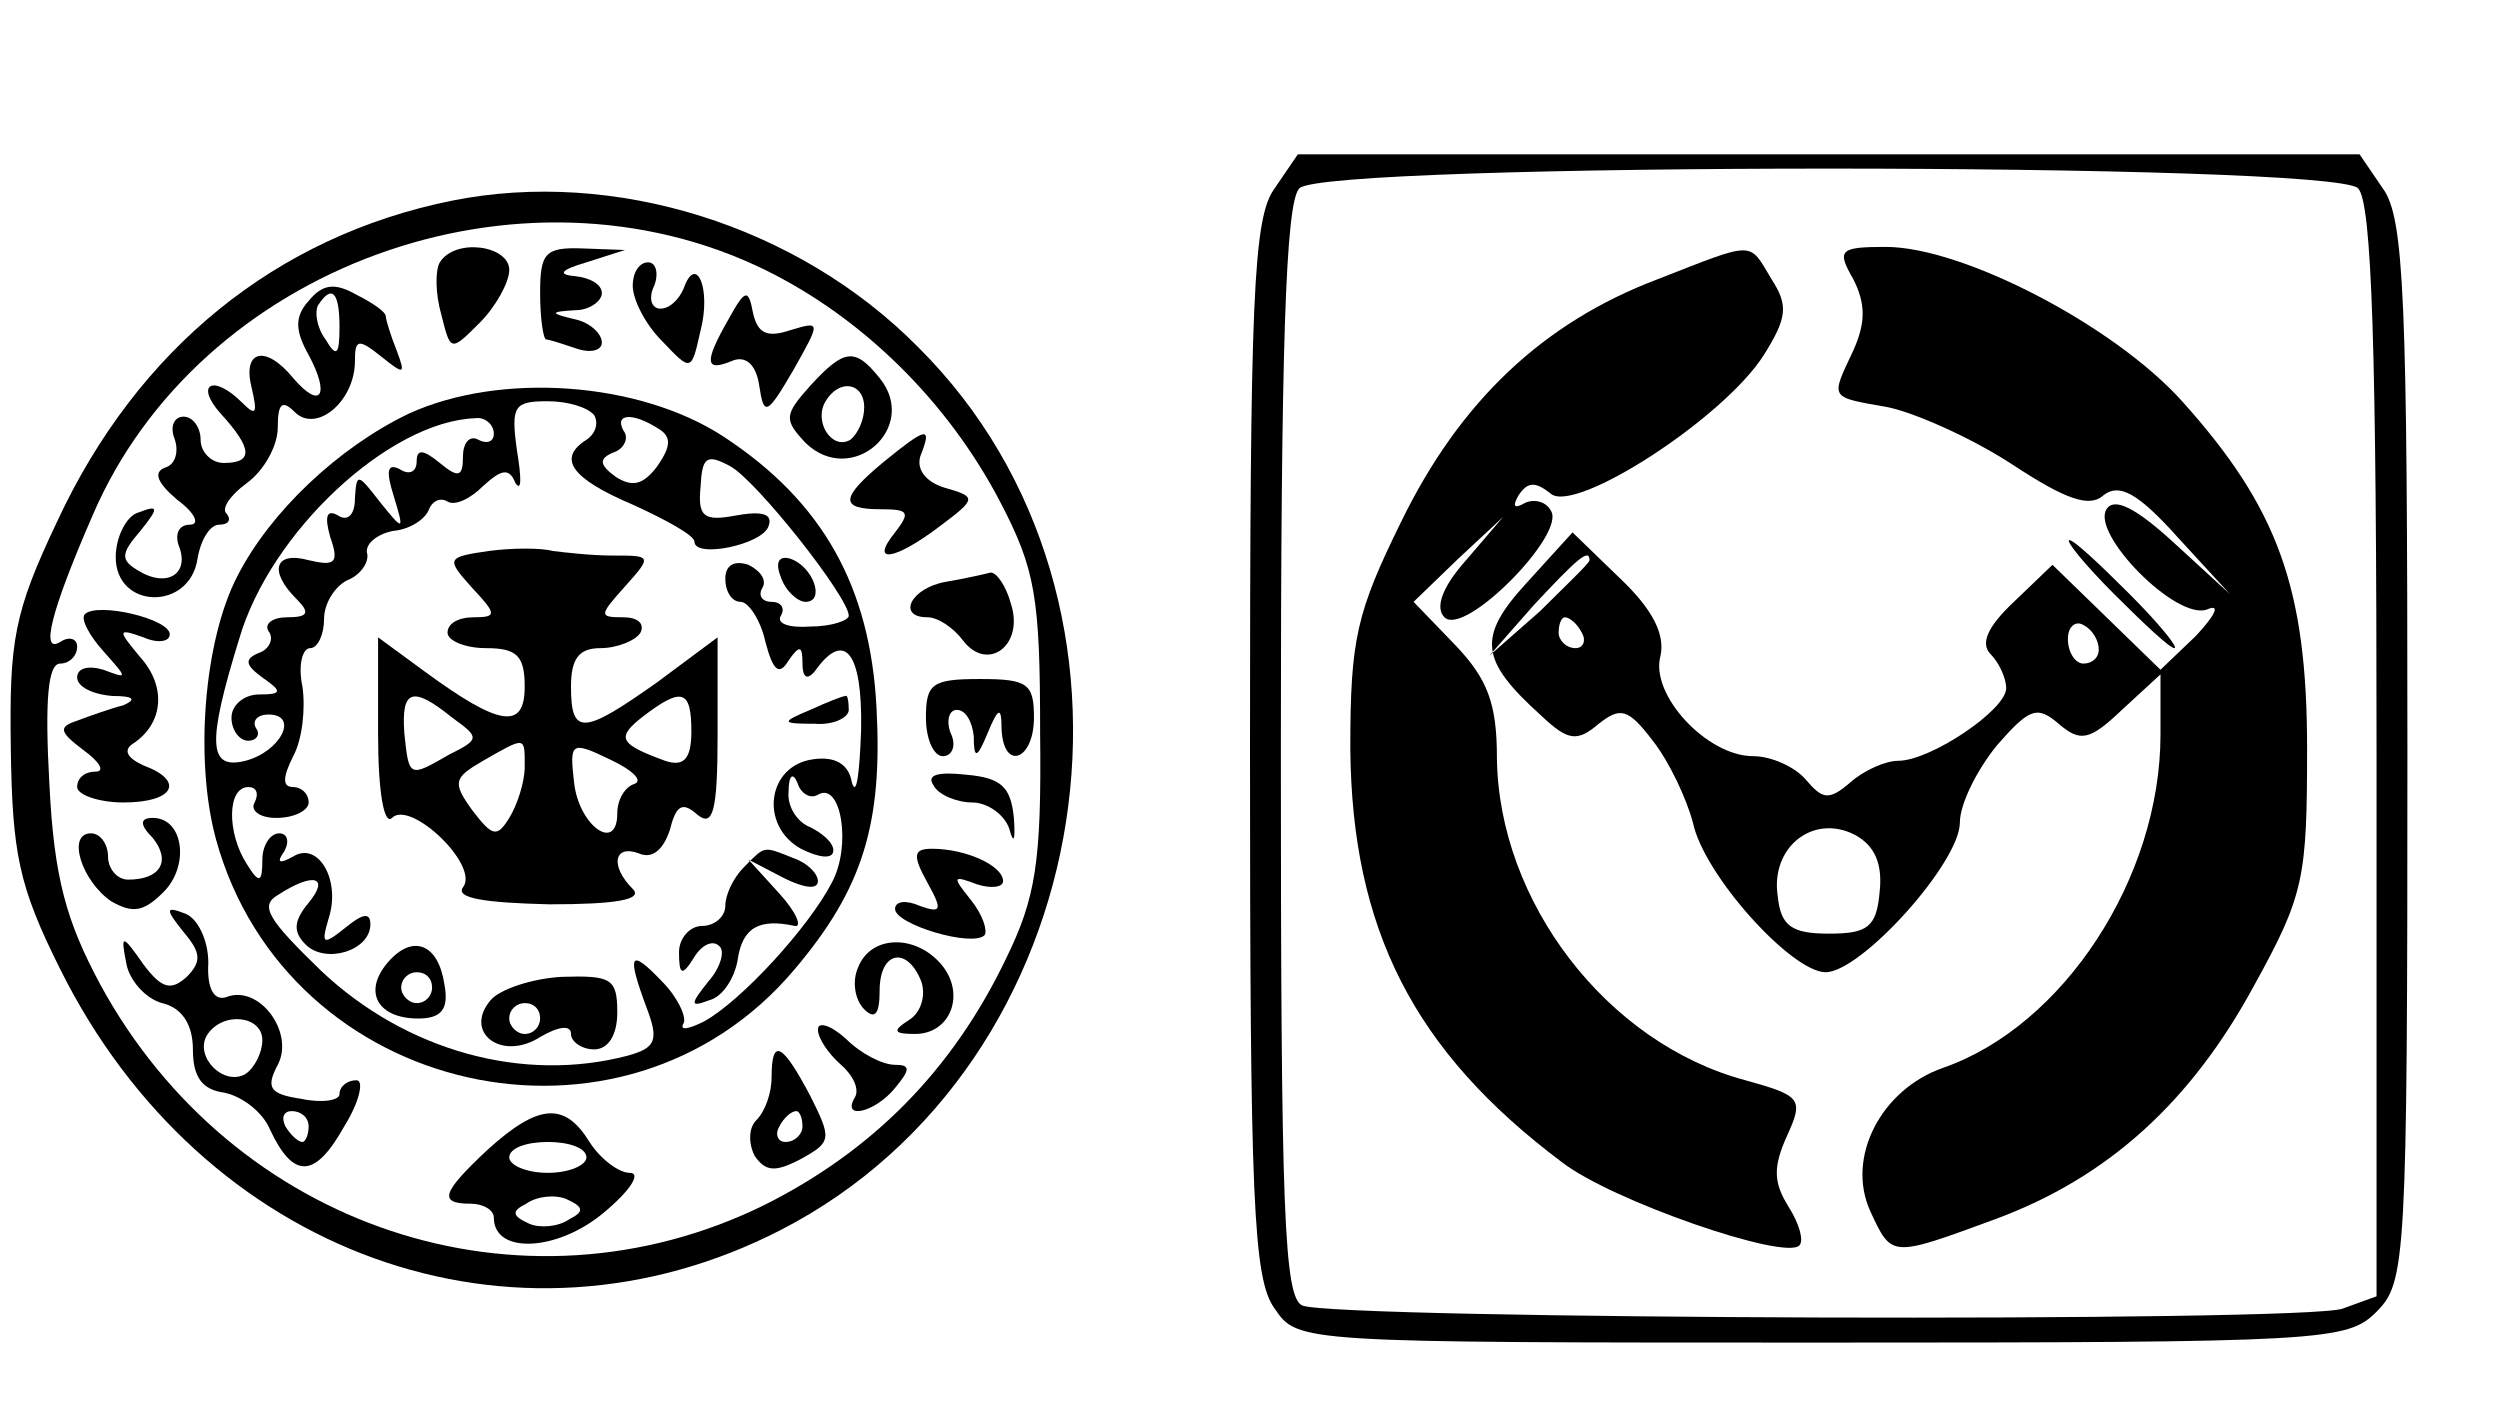 <?xml version="1.0" standalone="no"?>
<!DOCTYPE svg PUBLIC "-//W3C//DTD SVG 20010904//EN"
 "http://www.w3.org/TR/2001/REC-SVG-20010904/DTD/svg10.dtd">
<svg version="1.0" xmlns="http://www.w3.org/2000/svg"
 width="162pt" height="91pt" viewBox="0 0 162 91"
 preserveAspectRatio="xMidYMid meet">

<g transform="translate(0,91) scale(0.1,-0.1)"
fill="#000000" stroke="none">
<path d="M826 788 c-14 -19 -16 -71 -16 -363 0 -292 2 -344 16 -363 15 -22 15
-22 355 -22 326 0 340 1 359 20 19 19 20 33 20 363 0 294 -2 346 -16 365 l-15
22 -344 0 -344 0 -15 -22z m702 0 c9 -9 12 -104 12 -365 l0 -353 -22 -8 c-25
-9 -651 -7 -674 2 -12 5 -14 61 -14 359 0 261 3 356 12 365 17 17 669 17 686
0z"/>
<path d="M1074 729 c-74 -28 -128 -79 -166 -157 -29 -59 -33 -76 -33 -147 1
-117 41 -196 137 -268 32 -25 145 -64 154 -54 3 3 0 14 -7 25 -10 16 -10 26
-1 46 11 24 9 26 -27 36 -90 24 -160 116 -161 209 0 35 -6 51 -27 73 l-27 28
29 28 29 27 -24 -28 c-16 -18 -20 -31 -14 -37 13 -13 79 54 69 69 -3 6 -11 8
-17 5 -7 -4 -8 -2 -4 5 6 9 11 9 21 1 16 -13 112 49 138 90 15 24 16 32 5 49
-15 25 -10 25 -74 0z"/>
<path d="M1201 729 c8 -16 8 -28 0 -46 -15 -32 -16 -30 23 -37 18 -4 54 -20
80 -37 35 -23 50 -28 59 -20 10 8 22 2 48 -27 l34 -37 -36 33 c-25 23 -39 30
-44 22 -10 -16 45 -72 65 -65 9 4 6 -3 -7 -17 l-23 -22 -35 34 -35 34 -25 -24
c-17 -16 -22 -27 -15 -34 5 -5 10 -15 10 -22 0 -14 -49 -47 -70 -47 -8 0 -22
-6 -31 -14 -14 -12 -18 -11 -29 2 -7 8 -22 15 -34 15 -30 0 -67 40 -60 65 3
14 -5 30 -26 50 l-31 30 -30 -33 c-32 -35 -30 -50 10 -86 17 -16 23 -17 37 -5
14 11 19 10 35 -11 11 -14 22 -38 26 -53 7 -34 64 -97 86 -97 23 0 87 71 87
97 0 12 11 34 24 50 21 24 26 26 40 14 14 -12 20 -11 41 9 l25 23 0 -39 c0
-93 -63 -189 -141 -216 -40 -14 -63 -58 -47 -93 14 -30 13 -30 81 -5 73 27
127 76 168 152 32 58 34 69 34 153 0 104 -19 156 -81 225 -44 49 -142 100
-192 100 -30 0 -32 -2 -21 -21z m-171 -182 c0 -2 -15 -16 -32 -33 l-33 -29 29
33 c28 30 36 37 36 29z m-5 -47 c3 -5 1 -10 -4 -10 -6 0 -11 5 -11 10 0 6 2
10 4 10 3 0 8 -4 11 -10z m335 -11 c0 -5 -4 -9 -10 -9 -5 0 -10 7 -10 16 0 8
5 12 10 9 6 -3 10 -10 10 -16z m-142 -157 c-2 -23 -8 -27 -33 -27 -24 0 -31 5
-33 24 -5 32 23 54 50 40 13 -7 18 -19 16 -37z"/>
<path d="M1370 525 c19 -19 36 -35 39 -35 3 0 -10 16 -29 35 -19 19 -36 35
-39 35 -3 0 10 -16 29 -35z"/>
<path d="M293 780 c-114 -23 -204 -96 -256 -208 -28 -59 -31 -77 -30 -147 1
-68 5 -89 32 -143 92 -185 294 -258 467 -169 208 107 255 407 89 572 -78 79
-197 116 -302 95z m203 -45 c63 -31 118 -85 152 -150 23 -44 26 -62 26 -150 1
-84 -3 -107 -22 -146 -35 -73 -87 -125 -157 -160 -157 -77 -344 -15 -430 143
-22 41 -30 69 -33 130 -3 54 -1 78 7 78 6 0 11 5 11 11 0 5 -5 7 -11 3 -13 -8
-6 20 21 82 69 161 277 237 436 159z"/>
<path d="M285 740 c-3 -5 -3 -20 1 -34 6 -24 6 -24 25 -5 10 10 19 26 19 34 0
16 -35 21 -45 5z"/>
<path d="M350 720 c0 -16 2 -30 4 -30 2 0 11 -3 20 -6 9 -3 16 -1 16 4 0 6 -8
13 -17 15 -17 4 -17 5 0 6 9 0 17 6 17 11 0 6 -8 10 -17 11 -12 1 -10 4 7 9
l25 8 -27 1 c-25 1 -28 -3 -28 -29z"/>
<path d="M410 725 c0 -9 8 -25 19 -36 19 -20 19 -20 25 7 7 27 -3 50 -11 27
-3 -7 -9 -13 -15 -13 -6 0 -8 7 -4 15 3 8 1 15 -4 15 -6 0 -10 -7 -10 -15z"/>
<path d="M200 715 c-9 -10 -9 -19 0 -35 14 -26 8 -36 -10 -15 -18 22 -33 18
-27 -6 4 -17 3 -19 -6 -10 -19 19 -31 12 -14 -7 21 -23 21 -32 2 -32 -8 0 -15
7 -15 15 0 8 -5 15 -11 15 -6 0 -9 -6 -6 -14 3 -8 1 -17 -6 -19 -8 -3 -5 -10
8 -21 11 -8 15 -16 8 -16 -7 0 -10 -6 -7 -14 7 -18 -8 -27 -26 -16 -12 7 -12
11 1 26 12 15 12 17 -1 12 -8 -2 -15 -16 -15 -29 0 -34 48 -35 53 -1 2 12 8
22 14 22 6 0 8 3 5 7 -4 3 2 12 13 20 11 8 20 24 20 36 0 16 3 18 11 10 14
-14 39 7 39 33 0 14 2 15 17 3 15 -12 16 -12 10 4 -4 10 -7 20 -7 22 0 3 -9 9
-19 14 -14 8 -22 7 -31 -4z m20 -17 c0 -18 -2 -20 -9 -8 -6 8 -7 18 -5 22 9
14 14 9 14 -14z"/>
<path d="M472 703 c-16 -28 -15 -34 2 -27 9 4 16 -2 18 -16 3 -20 5 -19 22 10
18 32 18 32 -2 26 -15 -5 -21 -2 -24 11 -3 16 -5 16 -16 -4z"/>
<path d="M525 660 c-17 -19 -17 -22 -3 -37 30 -29 74 10 48 42 -16 20 -23 19
-45 -5z m35 -14 c0 -8 -4 -17 -9 -21 -12 -7 -24 12 -16 25 9 15 25 12 25 -4z"/>
<path d="M265 642 c-46 -22 -90 -64 -111 -105 -22 -42 -28 -120 -14 -171 46
-167 264 -216 375 -84 44 52 57 94 53 169 -4 79 -35 134 -99 176 -55 36 -145
42 -204 15z m120 -1 c3 -5 1 -12 -5 -16 -19 -12 -10 -25 30 -42 22 -10 40 -20
40 -24 0 -11 44 -2 48 10 3 8 -4 10 -21 7 -21 -4 -25 -1 -23 19 1 19 4 21 19
13 17 -9 77 -85 77 -97 0 -3 -11 -7 -25 -7 -14 -1 -22 2 -19 7 3 5 0 9 -6 9
-6 0 -9 4 -6 9 3 5 -1 11 -9 15 -9 3 -15 0 -15 -9 0 -8 4 -15 10 -15 5 0 13
-12 16 -26 5 -19 9 -22 15 -12 7 10 9 10 9 -2 0 -9 3 -11 8 -5 19 27 31 13 30
-38 -1 -28 -3 -44 -6 -34 -2 12 -11 17 -25 15 -30 -4 -35 -43 -8 -58 12 -6 21
-7 21 -1 0 5 -7 11 -15 15 -8 3 -15 13 -14 23 0 11 3 13 6 5 2 -6 8 -10 13 -7
15 9 22 -33 9 -57 -15 -29 -59 -77 -83 -90 -10 -5 -16 -6 -13 -1 2 4 -4 17
-14 27 -21 22 -23 18 -10 -17 8 -21 6 -26 -12 -31 -68 -18 -144 3 -199 55 -34
33 -40 42 -28 49 23 15 34 12 20 -5 -10 -12 -10 -19 -2 -27 13 -13 42 -4 42
13 0 8 -5 7 -16 -2 -15 -12 -16 -11 -11 6 8 25 -7 50 -23 40 -9 -5 -11 -4 -6
3 4 7 2 12 -3 12 -6 0 -11 -8 -11 -17 0 -15 -2 -16 -10 -3 -13 20 -13 50 1 50
5 0 7 -4 4 -10 -3 -5 3 -10 14 -10 12 0 21 5 21 10 0 6 -5 10 -10 10 -7 0 -7
6 0 20 6 11 8 31 6 45 -3 14 0 25 5 25 5 0 9 9 9 19 0 10 7 21 15 25 8 3 14
11 13 17 -2 6 6 13 17 15 11 1 21 8 23 14 2 5 7 8 12 5 5 -3 15 2 23 10 12 11
17 12 21 2 4 -6 4 3 1 21 -4 29 -2 32 20 32 13 0 26 -4 30 -9z m-65 -12 c0 -5
-4 -7 -10 -4 -5 3 -10 -1 -10 -11 0 -13 -3 -14 -15 -4 -11 9 -15 9 -15 1 0 -7
-5 -9 -11 -5 -8 4 -9 -1 -4 -17 7 -23 7 -24 -9 -4 -14 18 -15 19 -16 2 0 -11
-5 -15 -11 -11 -7 4 -9 0 -5 -14 6 -17 3 -19 -14 -15 -22 6 -26 -7 -8 -25 9
-9 8 -12 -6 -12 -9 0 -15 -4 -12 -9 4 -5 0 -12 -6 -14 -10 -4 -9 -8 2 -16 13
-9 13 -11 -2 -11 -10 0 -18 -7 -18 -15 0 -8 5 -15 11 -15 5 0 8 4 5 8 -3 5 1
9 8 9 20 0 8 -24 -15 -30 -24 -6 -25 11 -4 79 20 69 97 141 153 143 6 1 12 -4
12 -10z m107 3 c8 -5 8 -11 -1 -24 -9 -12 -16 -14 -27 -7 -11 8 -11 12 -1 16
6 2 10 9 6 14 -6 11 6 12 23 1z"/>
<path d="M317 553 c-28 -4 -28 -5 -11 -24 16 -17 16 -19 1 -19 -10 0 -17 -4
-17 -10 0 -5 11 -10 25 -10 20 0 25 -5 25 -25 0 -28 -16 -26 -65 10 l-30 22 0
-63 c0 -38 4 -59 9 -54 12 12 57 -31 46 -45 -5 -7 14 -10 56 -11 43 0 61 3 54
10 -15 15 -12 29 4 23 9 -4 16 3 20 15 4 16 8 19 18 10 10 -8 13 2 13 52 l0
63 -39 -29 c-48 -34 -56 -35 -56 -3 0 18 5 25 19 25 11 0 23 5 26 10 3 6 -2
10 -11 10 -16 0 -16 1 1 20 18 20 17 20 -8 20 -14 0 -31 2 -39 3 -7 2 -26 2
-41 0z m-24 -108 c18 -13 18 -14 -2 -24 -26 -15 -26 -15 -29 14 -2 28 5 31 31
10z m155 -9 c0 -18 -5 -23 -17 -19 -30 11 -32 15 -14 29 25 19 31 17 31 -10z
m-108 -23 c0 -10 -5 -25 -10 -33 -8 -13 -11 -12 -24 5 -13 18 -12 21 7 32 28
16 27 16 27 -4z m71 -11 c-6 -2 -11 -10 -11 -19 0 -26 -25 -8 -28 20 -3 26 -2
27 23 15 15 -7 22 -14 16 -16z"/>
<path d="M506 536 c3 -9 11 -16 16 -16 13 0 5 23 -10 28 -7 2 -10 -2 -6 -12z"/>
<path d="M525 450 c-19 -8 -19 -9 3 -9 12 -1 22 4 22 9 0 6 -1 10 -2 9 -2 0
-12 -4 -23 -9z"/>
<path d="M482 348 c-7 -7 -12 -18 -12 -25 0 -7 -7 -13 -15 -13 -8 0 -15 -8
-15 -17 0 -15 2 -16 10 -3 5 8 12 11 16 7 4 -3 1 -14 -7 -23 -12 -15 -12 -17
1 -12 8 2 16 14 18 26 3 21 14 27 37 22 5 -1 1 9 -10 21 l-20 22 23 -12 c12
-6 22 -8 22 -2 0 5 -7 12 -16 15 -20 8 -18 8 -32 -6z"/>
<path d="M251 286 c-16 -19 -6 -36 20 -36 15 0 20 6 17 22 -4 27 -21 33 -37
14z m29 -16 c0 -5 -4 -10 -10 -10 -5 0 -10 5 -10 10 0 6 5 10 10 10 6 0 10 -4
10 -10z"/>
<path d="M318 262 c-18 -21 7 -40 32 -24 12 7 20 8 20 2 0 -5 7 -10 15 -10 9
0 15 9 15 24 0 22 -4 24 -36 23 -19 -1 -40 -8 -46 -15z m32 -12 c0 -5 -4 -10
-10 -10 -5 0 -10 5 -10 10 0 6 5 10 10 10 6 0 10 -4 10 -10z"/>
<path d="M573 611 c-29 -24 -29 -31 -2 -31 18 0 19 -2 9 -15 -17 -21 0 -18 29
4 24 18 24 19 3 25 -13 4 -19 13 -15 22 7 18 3 17 -24 -5z"/>
<path d="M613 533 c-23 -4 -32 -23 -12 -23 7 0 17 -7 23 -15 16 -21 40 -3 31
24 -3 11 -9 20 -13 20 -4 -1 -17 -4 -29 -6z"/>
<path d="M55 512 c-3 -3 3 -14 12 -24 16 -18 16 -18 0 -12 -10 3 -17 1 -17 -5
0 -6 10 -11 23 -12 13 0 16 -2 7 -6 -8 -2 -22 -7 -30 -10 -12 -4 -12 -7 4 -19
11 -8 14 -14 8 -14 -7 0 -12 -4 -12 -10 0 -5 14 -10 30 -10 33 0 40 14 13 24
-11 5 -13 10 -7 14 20 13 22 37 5 56 -15 18 -15 19 2 13 9 -4 17 -3 17 2 0 10
-47 21 -55 13z"/>
<path d="M600 445 c0 -14 5 -25 11 -25 6 0 9 7 5 15 -3 8 -1 15 4 15 6 0 10
-8 11 -17 0 -15 2 -15 9 2 7 17 9 17 9 3 1 -28 21 -21 21 7 0 22 -4 25 -35 25
-31 0 -35 -3 -35 -25z"/>
<path d="M605 401 c3 -6 15 -11 25 -11 10 0 21 -8 24 -17 3 -11 4 -7 3 7 -2
20 -8 26 -31 28 -18 2 -26 0 -21 -7z"/>
<path d="M99 367 c12 -15 5 -27 -16 -27 -7 0 -13 7 -13 15 0 8 -5 15 -11 15
-16 0 -6 -31 13 -44 14 -8 21 -7 34 6 17 17 13 48 -7 48 -8 0 -9 -4 0 -13z"/>
<path d="M601 338 c10 -18 9 -20 -5 -15 -9 4 -16 3 -16 -2 0 -10 50 -25 58
-17 2 3 -1 13 -9 23 -12 15 -12 16 4 10 9 -3 17 -2 17 2 0 10 -24 21 -46 21
-12 0 -13 -4 -3 -22z"/>
<path d="M119 306 c11 -13 12 -19 2 -29 -10 -9 -16 -8 -28 8 -14 20 -15 20
-11 0 2 -10 12 -22 23 -25 13 -3 20 -14 20 -30 0 -18 6 -26 20 -28 11 -2 25
-12 30 -24 15 -32 29 -32 48 2 10 16 13 30 8 30 -6 0 -11 -4 -11 -9 0 -4 -11
-6 -25 -3 -20 3 -23 7 -15 22 11 21 -12 52 -33 44 -8 -3 -13 5 -12 22 0 15 -7
29 -15 32 -13 5 -13 3 -1 -12z m51 -70 c0 -8 -5 -18 -11 -22 -14 -8 -33 11
-25 25 10 16 36 13 36 -3z m30 -56 c0 -5 -2 -10 -4 -10 -3 0 -8 5 -11 10 -3 6
-1 10 4 10 6 0 11 -4 11 -10z"/>
<path d="M556 283 c-4 -9 -2 -21 4 -27 7 -7 10 -3 10 12 0 26 18 29 27 6 3 -9
0 -20 -8 -25 -11 -7 -10 -9 4 -9 23 0 33 26 17 45 -17 20 -46 19 -54 -2z"/>
<path d="M530 243 c0 -6 7 -16 15 -23 8 -7 12 -16 9 -21 -9 -15 13 -10 26 6
10 12 10 15 0 15 -8 0 -22 7 -32 17 -10 9 -18 11 -18 6z"/>
<path d="M500 212 c0 -10 -4 -22 -10 -28 -5 -5 -5 -15 -1 -23 7 -10 13 -11 30
-2 20 11 20 13 6 41 -18 34 -25 38 -25 12z m20 -32 c0 -5 -5 -10 -11 -10 -5 0
-7 5 -4 10 3 6 8 10 11 10 2 0 4 -4 4 -10z"/>
<path d="M316 165 c-30 -28 -32 -35 -11 -35 8 0 15 -4 15 -9 0 -24 41 -22 71
3 17 14 25 26 17 26 -7 0 -19 9 -26 20 -16 26 -33 25 -66 -5z m64 -5 c0 -5
-11 -10 -25 -10 -14 0 -25 5 -25 10 0 6 11 10 25 10 14 0 25 -4 25 -10z m-11
-40 c-7 -5 -19 -6 -26 -3 -11 5 -12 8 -2 13 7 5 19 6 26 3 11 -5 12 -8 2 -13z"/>
</g>
</svg>
